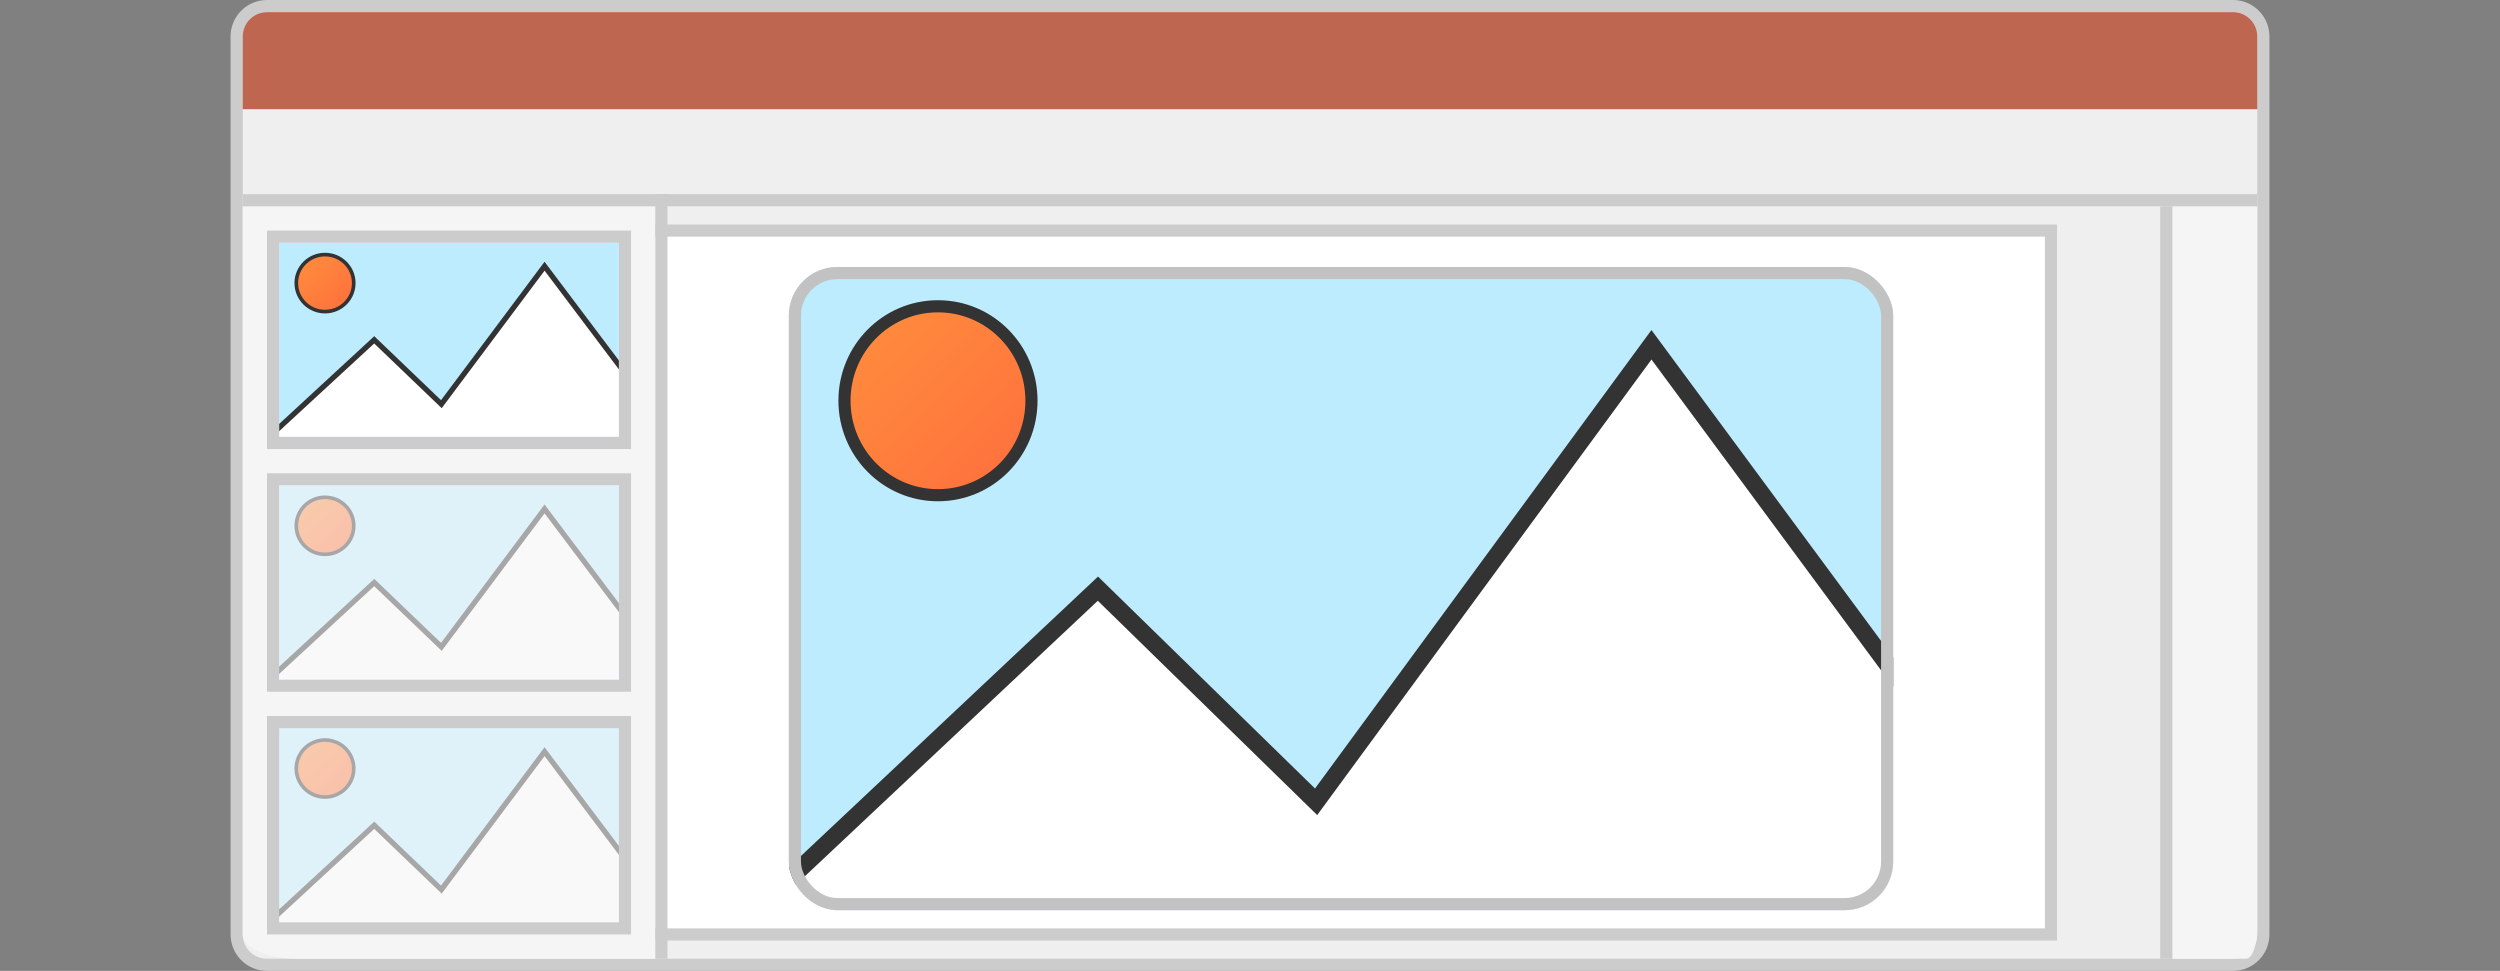 <svg width="206" height="80" viewBox="0 0 206 80" fill="none" xmlns="http://www.w3.org/2000/svg">
<rect x="0" y="0" width="206" height="80" fill="#808080" stroke="none"/>
<path d="M19.5 3C19.5 1.619 20.619 0.5 22 0.5H184C185.381 0.5 186.5 1.619 186.5 3V77C186.5 78.381 185.381 79.5 184 79.5H22C20.619 79.5 19.5 78.381 19.5 77V3Z" fill="#EFEFEF" stroke="#CCCCCC"/>
<path d="M52.45 19H52V19.483V76.517V77H52.45H168.55H169V76.517V19.483V19H168.55H52.45Z" fill="white" stroke="#CCCCCC"/>
<path d="M20 17H54V79H24.533C22.03 79 20 78.105 20 77V17Z" fill="#F5F5F5"/>
<path d="M186 17H179V79H185.074C185.585 79 186 77.873 186 76.483V17Z" fill="#F5F5F5"/>
<path d="M20 3C20 1.895 20.895 1 22 1H184C185.105 1 186 1.895 186 3V9H20V3Z" fill="#BE664F"/>
<path fill-rule="evenodd" clip-rule="evenodd" d="M186 17H20V16H186V17Z" fill="#CCCCCC"/>
<path fill-rule="evenodd" clip-rule="evenodd" d="M55 16V79H54V16H55Z" fill="#CCCCCC"/>
<path fill-rule="evenodd" clip-rule="evenodd" d="M179 17V79H178V17H179Z" fill="#CCCCCC"/>
<path d="M144.701 33.242L143.945 31.25L143.225 33.242H144.701ZM146.008 35H145.366L144.868 33.693H143.069L142.595 35H141.994L143.644 30.705H144.256L146.008 35Z" fill="white"/>
<g clip-path="url(#clip0_5_213)">
<rect x="65" y="22" width="91" height="53" rx="4" fill="white"/>
<path d="M152.074 17.954H67.343C64.579 17.954 62.38 20.355 62.38 23.229V73.405C62.38 76.29 64.568 78.68 67.343 78.68H152.074C154.839 78.68 157.037 76.279 157.037 73.405V23.229C157.037 20.355 154.839 17.954 152.074 17.954Z" fill="#BDECFF" stroke="#333333"/>
<path fill-rule="evenodd" clip-rule="evenodd" d="M67.21 78.18C64.6 78.18 63.333 74.93 65.234 73.108L90.456 48.921L108.536 66.927L136.082 28.652L156.537 56.886V73.777C156.537 76.209 154.601 78.18 152.212 78.18H67.21Z" fill="white"/>
<path fill-rule="evenodd" clip-rule="evenodd" d="M90.477 47.508L108.357 64.972L136.079 27.195L157.978 56.841V73.879C157.978 77.059 155.396 79.637 152.212 79.637H67.214C63.298 79.637 61.398 74.856 64.249 72.175L90.477 47.508ZM108.537 67.162L90.458 49.503L65.237 73.223C63.337 75.01 64.603 78.197 67.214 78.197H152.212C154.6 78.197 156.537 76.264 156.537 73.879V57.315L136.082 29.625L108.537 67.162Z" fill="#333333"/>
<path d="M77.289 40.805C81.557 40.805 84.993 37.319 84.993 33.016C84.993 28.712 81.544 25.238 77.289 25.238C73.022 25.238 69.585 28.724 69.585 33.016C69.585 37.308 73.021 40.805 77.289 40.805Z" fill="url(#paint0_linear_5_213)" stroke="#333333"/>
</g>
<rect x="65.5" y="22.5" width="90" height="52" rx="3.5" stroke="#C2C2C2"/>
<g clip-path="url(#clip1_5_213)">
<rect x="23" y="20" width="28" height="16" fill="white"/>
<path d="M49.792 18.43H23.721C22.666 18.43 21.848 19.324 21.848 20.371V35.519C21.848 36.569 22.663 37.46 23.721 37.46H49.792C50.847 37.46 51.665 36.566 51.665 35.519V20.371C51.665 19.324 50.847 18.43 49.792 18.43Z" fill="#BDECFF" stroke="#333333"/>
<path fill-rule="evenodd" clip-rule="evenodd" d="M23.68 36.96C22.877 36.96 22.487 35.979 23.072 35.429L30.833 28.127L36.396 33.563L44.872 22.008L51.165 30.532V35.631C51.165 36.365 50.57 36.96 49.835 36.96H23.68Z" fill="white"/>
<path fill-rule="evenodd" clip-rule="evenodd" d="M30.839 27.701L36.341 32.973L44.87 21.568L51.609 30.518V35.662C51.609 36.621 50.814 37.4 49.834 37.4H23.681C22.477 37.4 21.892 35.956 22.769 35.147L30.839 27.701ZM36.396 33.634L30.834 28.303L23.073 35.464C22.488 36.003 22.878 36.965 23.681 36.965H49.834C50.569 36.965 51.165 36.382 51.165 35.662V30.661L44.872 22.302L36.396 33.634Z" fill="#333333"/>
<path d="M26.781 25.676C28.09 25.676 29.148 24.627 29.148 23.326C29.148 22.024 28.086 20.979 26.781 20.979C25.473 20.979 24.415 22.028 24.415 23.326C24.415 24.623 25.473 25.676 26.781 25.676Z" fill="url(#paint1_linear_5_213)" stroke="#333333" stroke-width="0.3"/>
</g>
<rect x="22.5" y="19.5" width="29" height="17" stroke="#CCCCCC"/>
<g clip-path="url(#clip2_5_213)">
<rect x="23" y="40" width="28" height="16" fill="white"/>
<path d="M49.792 38.43H23.721C22.666 38.43 21.848 39.324 21.848 40.371V55.519C21.848 56.569 22.663 57.46 23.721 57.46H49.792C50.847 57.46 51.665 56.566 51.665 55.519V40.371C51.665 39.324 50.847 38.43 49.792 38.43Z" fill="#BDECFF" stroke="#333333"/>
<path fill-rule="evenodd" clip-rule="evenodd" d="M23.68 56.96C22.877 56.96 22.487 55.979 23.072 55.429L30.833 48.127L36.396 53.563L44.872 42.008L51.165 50.532V55.631C51.165 56.365 50.57 56.96 49.835 56.96H23.68Z" fill="white"/>
<path fill-rule="evenodd" clip-rule="evenodd" d="M30.839 47.7L36.341 52.973L44.87 41.568L51.609 50.518V55.662C51.609 56.621 50.814 57.4 49.834 57.4H23.681C22.477 57.4 21.892 55.956 22.769 55.147L30.839 47.7ZM36.396 53.634L30.834 48.303L23.073 55.464C22.488 56.003 22.878 56.965 23.681 56.965H49.834C50.569 56.965 51.165 56.382 51.165 55.662V50.661L44.872 42.302L36.396 53.634Z" fill="#333333"/>
<path d="M26.781 45.676C28.09 45.676 29.148 44.627 29.148 43.326C29.148 42.024 28.086 40.978 26.781 40.978C25.473 40.978 24.415 42.028 24.415 43.326C24.415 44.623 25.473 45.676 26.781 45.676Z" fill="url(#paint2_linear_5_213)" stroke="#333333" stroke-width="0.3"/>
</g>
<rect x="22.5" y="39.5" width="29" height="17" stroke="#CCCCCC"/>
<g clip-path="url(#clip3_5_213)">
<rect x="23" y="60" width="28" height="16" fill="white"/>
<path d="M49.792 58.43H23.721C22.666 58.43 21.848 59.324 21.848 60.371V75.519C21.848 76.569 22.663 77.46 23.721 77.46H49.792C50.847 77.46 51.665 76.566 51.665 75.519V60.371C51.665 59.324 50.847 58.43 49.792 58.43Z" fill="#BDECFF" stroke="#333333"/>
<path fill-rule="evenodd" clip-rule="evenodd" d="M23.68 76.96C22.877 76.96 22.487 75.979 23.072 75.429L30.833 68.127L36.396 73.563L44.872 62.008L51.165 70.532V75.631C51.165 76.365 50.57 76.96 49.835 76.96H23.68Z" fill="white"/>
<path fill-rule="evenodd" clip-rule="evenodd" d="M30.839 67.701L36.341 72.973L44.87 61.568L51.609 70.518V75.662C51.609 76.621 50.814 77.4 49.834 77.4H23.681C22.477 77.4 21.892 75.957 22.769 75.147L30.839 67.701ZM36.396 73.634L30.834 68.303L23.073 75.463C22.488 76.003 22.878 76.965 23.681 76.965H49.834C50.569 76.965 51.165 76.382 51.165 75.662V70.661L44.872 62.302L36.396 73.634Z" fill="#333333"/>
<path d="M26.781 65.676C28.09 65.676 29.148 64.627 29.148 63.326C29.148 62.024 28.086 60.978 26.781 60.978C25.473 60.978 24.415 62.028 24.415 63.326C24.415 64.623 25.473 65.676 26.781 65.676Z" fill="url(#paint3_linear_5_213)" stroke="#333333" stroke-width="0.3"/>
<rect opacity="0.6" x="23" y="60" width="28" height="16" fill="#F5F5F5"/>
</g>
<rect x="22.5" y="59.5" width="29" height="17" stroke="#CCCCCC"/>
<rect opacity="0.6" x="23" y="40" width="28" height="16" fill="#F5F5F5"/>
<defs>
<linearGradient id="paint0_linear_5_213" x1="70.085" y1="25.169" x2="84.657" y2="40.146" gradientUnits="userSpaceOnUse">
<stop stop-color="#FF8E3D"/>
<stop offset="1" stop-color="#FF6F3D"/>
</linearGradient>
<linearGradient id="paint1_linear_5_213" x1="24.565" y1="20.957" x2="28.961" y2="25.562" gradientUnits="userSpaceOnUse">
<stop stop-color="#FF8E3D"/>
<stop offset="1" stop-color="#FF6F3D"/>
</linearGradient>
<linearGradient id="paint2_linear_5_213" x1="24.565" y1="40.957" x2="28.961" y2="45.562" gradientUnits="userSpaceOnUse">
<stop stop-color="#FF8E3D"/>
<stop offset="1" stop-color="#FF6F3D"/>
</linearGradient>
<linearGradient id="paint3_linear_5_213" x1="24.565" y1="60.957" x2="28.961" y2="65.562" gradientUnits="userSpaceOnUse">
<stop stop-color="#FF8E3D"/>
<stop offset="1" stop-color="#FF6F3D"/>
</linearGradient>
<clipPath id="clip0_5_213">
<rect x="65" y="22" width="91" height="53" rx="4" fill="white"/>
</clipPath>
<clipPath id="clip1_5_213">
<rect x="23" y="20" width="28" height="16" fill="white"/>
</clipPath>
<clipPath id="clip2_5_213">
<rect x="23" y="40" width="28" height="16" fill="white"/>
</clipPath>
<clipPath id="clip3_5_213">
<rect x="23" y="60" width="28" height="16" fill="white"/>
</clipPath>
</defs>
</svg>
